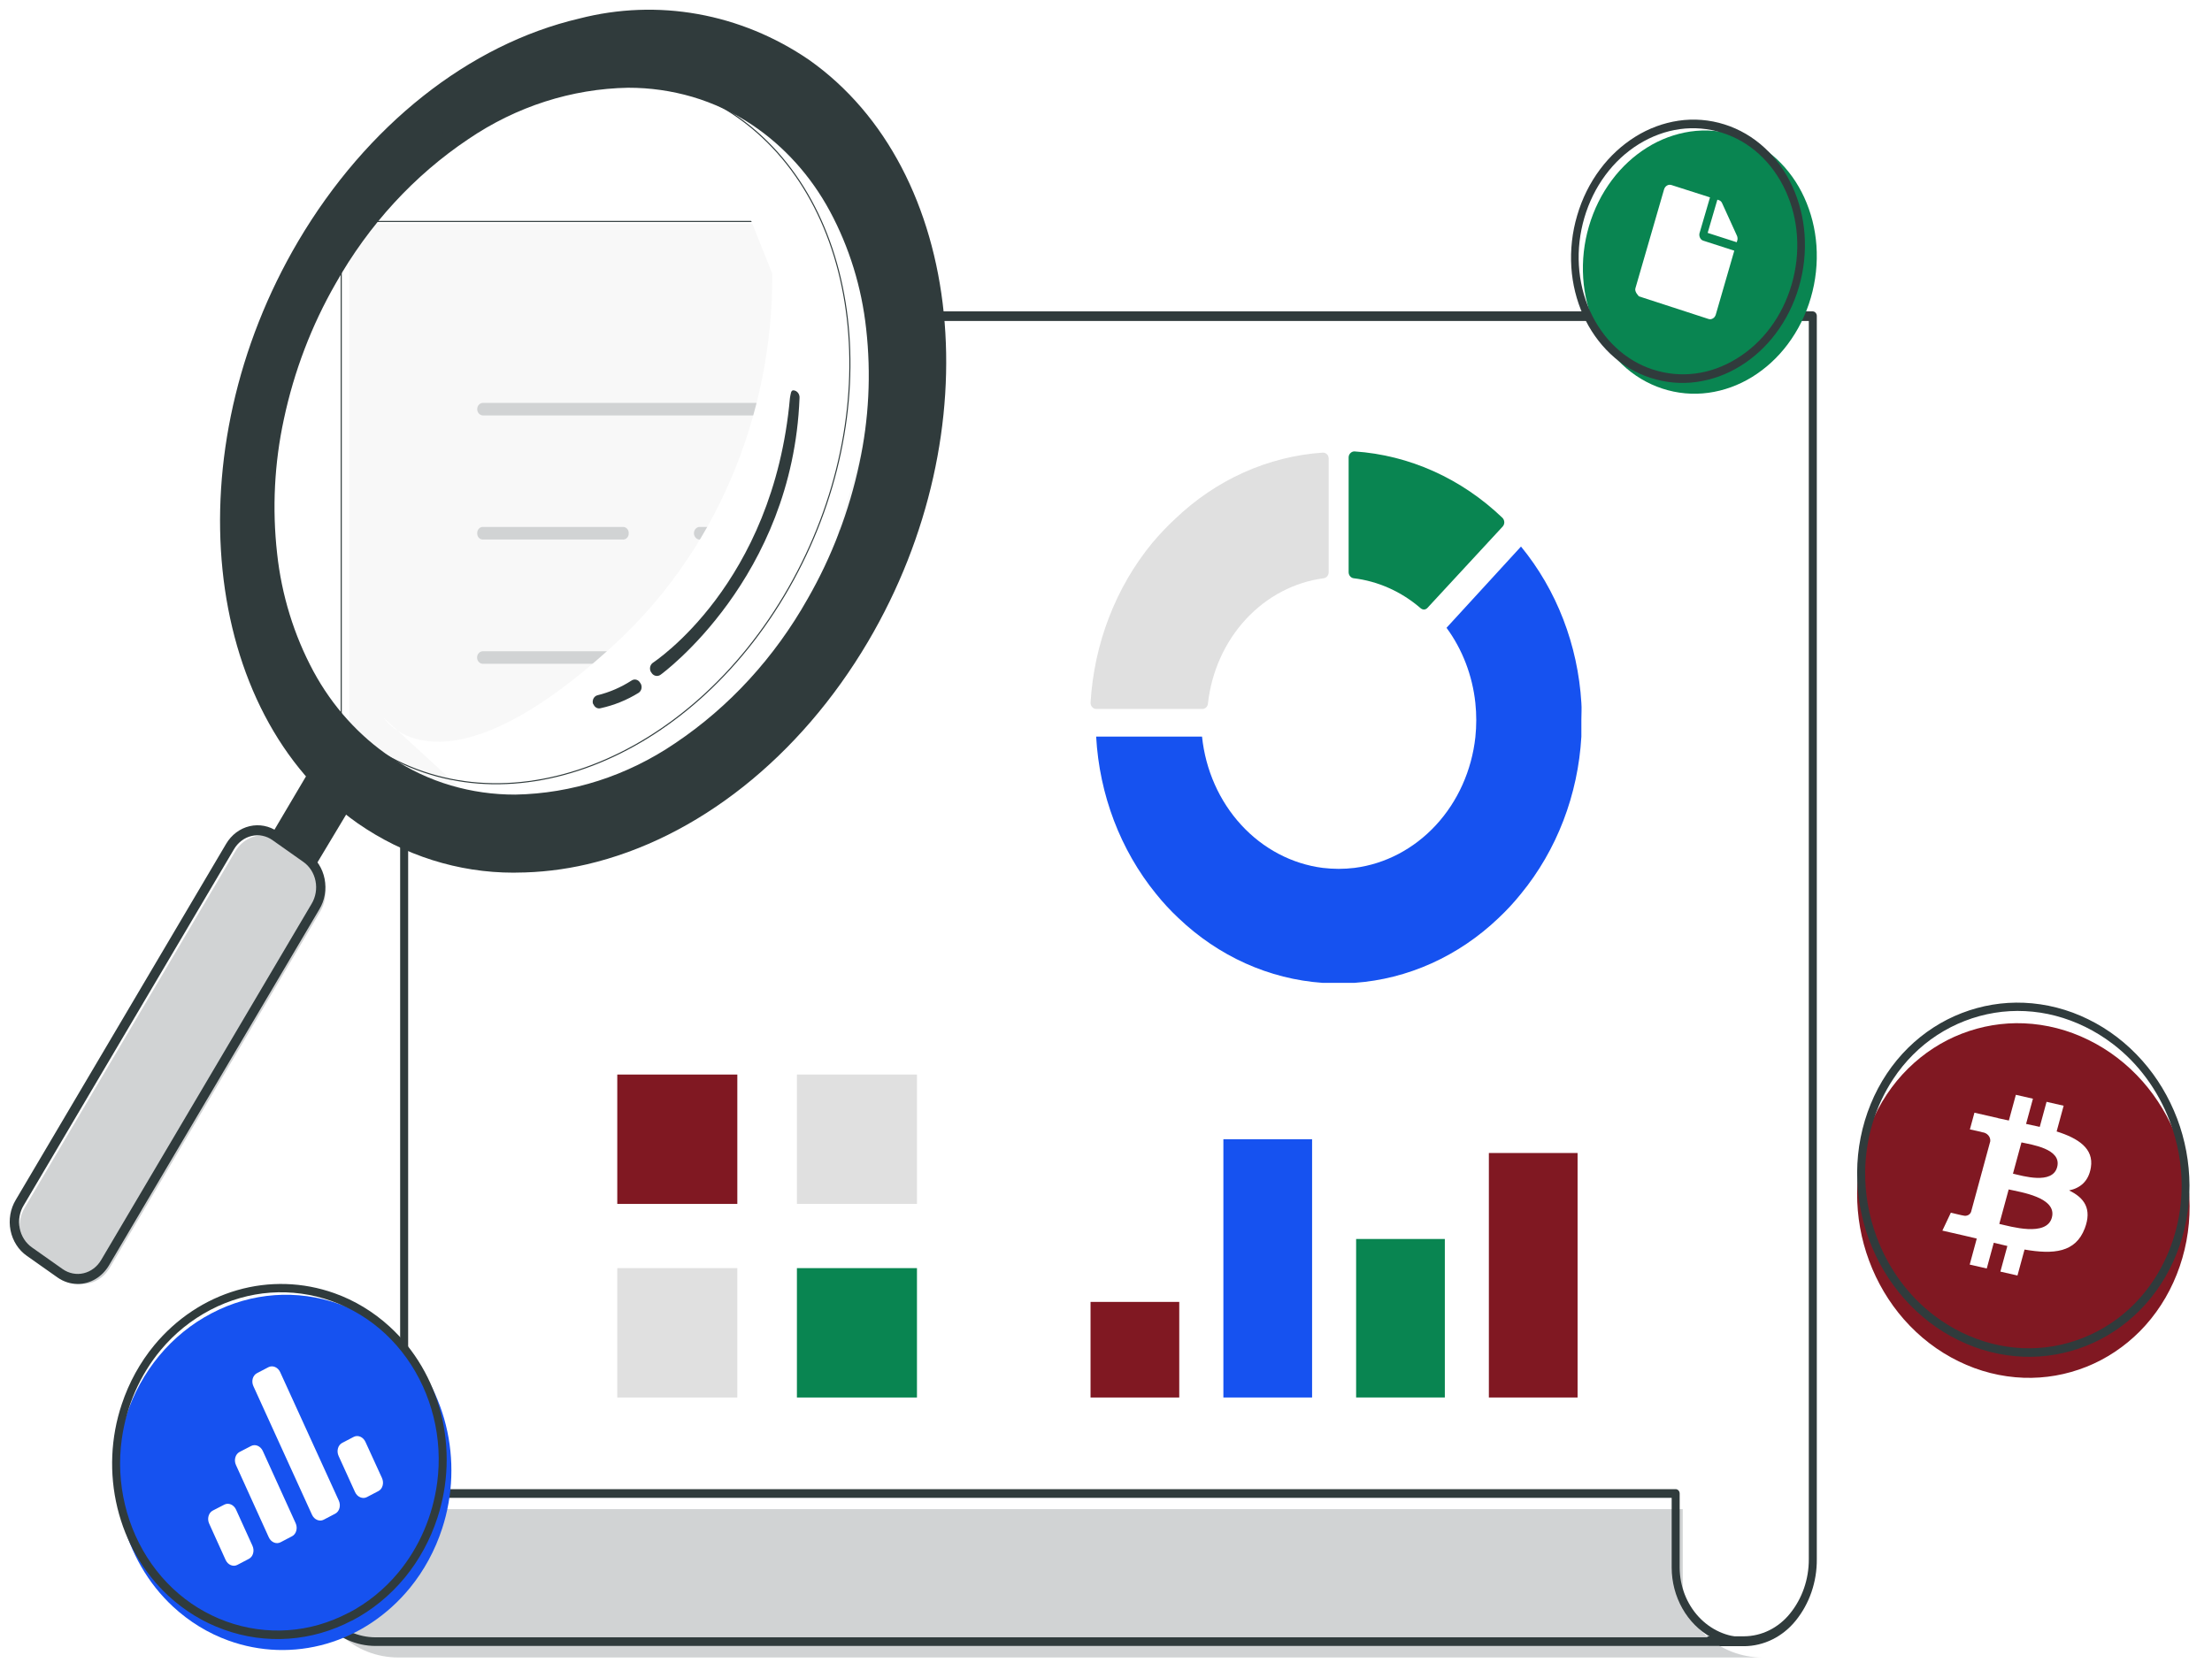 <svg width="2051" height="1556" viewBox="0 0 2051 1556" fill="none" xmlns="http://www.w3.org/2000/svg">
<g filter="url(#filter0_d)">
<path d="M407.043 1544.99V1537.28H371.092C353.479 1537.46 336.287 1531.45 322.101 1520.16C316.358 1517.36 311.007 1513.7 306.201 1509.3L304.34 1509.72L302.076 1510.21C301.322 1510.36 300.569 1510.52 299.815 1510.66C299.061 1510.79 298.308 1510.95 297.545 1511.07L295.281 1511.44C294.53 1511.56 293.774 1511.67 293.011 1511.77L290.738 1512.08C289.984 1512.18 289.222 1512.26 288.468 1512.34C287.714 1512.42 286.949 1512.5 286.195 1512.56L283.925 1512.75L281.664 1512.9C280.425 1512.96 279.186 1513.03 277.939 1513.06C276.691 1513.09 275.463 1513.12 274.216 1513.12H270.493C269.228 1513.12 268.025 1513.06 266.769 1512.99C265.512 1512.92 264.312 1512.86 263.046 1512.77C261.78 1512.68 260.587 1512.57 259.321 1512.46C258.055 1512.35 256.884 1512.2 255.674 1512.05C254.463 1511.89 253.234 1511.73 252.033 1511.54C250.832 1511.35 249.614 1511.16 248.403 1510.95C247.193 1510.74 245.991 1510.5 244.79 1510.26C243.589 1510.02 242.388 1509.75 241.197 1509.48C240.005 1509.21 238.806 1508.9 237.633 1508.59C236.46 1508.28 235.259 1507.97 234.077 1507.58C232.894 1507.2 231.722 1506.89 230.55 1506.53C229.377 1506.16 228.204 1505.77 227.05 1505.38C225.895 1504.99 224.722 1504.57 223.568 1504.15C222.414 1503.73 221.258 1503.27 220.123 1502.82C218.987 1502.37 217.833 1501.89 216.707 1501.4C215.581 1500.92 214.445 1500.4 213.318 1499.9C212.192 1499.41 211.074 1498.89 209.966 1498.31C208.858 1497.73 207.742 1497.2 206.653 1496.64C205.564 1496.08 204.456 1495.47 203.366 1494.87L200.128 1493.01C199.057 1492.38 197.996 1491.74 196.926 1491.07C195.855 1490.41 194.811 1489.75 193.778 1489.06C192.745 1488.36 191.684 1487.67 190.66 1486.95C189.636 1486.24 188.604 1485.51 187.59 1484.77C186.575 1484.02 185.559 1483.28 184.563 1482.5C183.567 1481.73 182.572 1480.95 181.585 1480.16C180.599 1479.36 179.629 1478.56 178.651 1477.73C177.674 1476.9 176.726 1476.07 175.767 1475.22C174.809 1474.38 173.905 1473.51 172.974 1472.64C172.044 1471.76 171.112 1470.87 170.181 1469.97C169.25 1469.06 168.32 1468.15 167.463 1467.22C166.607 1466.28 165.677 1465.36 164.811 1464.4C163.945 1463.44 163.07 1462.48 162.213 1461.5C161.357 1460.52 160.51 1459.48 159.673 1458.48C158.835 1457.47 158.024 1456.46 157.205 1455.46C156.385 1454.45 155.584 1453.44 154.793 1452.34C154.002 1451.23 153.23 1450.21 152.448 1449.13C151.666 1448.06 150.922 1446.97 150.168 1445.86C149.414 1444.75 148.688 1443.65 147.962 1442.51C147.236 1441.37 146.519 1440.24 145.83 1439.1C145.141 1437.95 144.434 1436.78 143.764 1435.6C143.094 1434.42 142.413 1433.23 141.771 1432.04C141.129 1430.84 140.467 1429.63 139.844 1428.4C139.22 1427.17 138.606 1425.94 137.983 1424.7C137.359 1423.45 136.792 1422.19 136.214 1420.92C135.637 1419.65 135.068 1418.38 134.537 1417.1C134.007 1415.83 133.476 1414.55 132.965 1413.26C132.453 1411.97 131.96 1410.68 131.485 1409.4C131.01 1408.12 130.555 1406.81 130.108 1405.51C129.661 1404.22 129.233 1402.93 128.824 1401.62C128.414 1400.31 128.022 1399.02 127.631 1397.71C127.24 1396.4 126.896 1395.09 126.551 1393.77C126.207 1392.46 125.872 1391.15 125.556 1389.83C125.239 1388.51 124.95 1387.2 124.624 1385.89C124.298 1384.58 124.084 1383.25 123.833 1381.93C123.582 1380.61 123.35 1379.3 123.126 1377.98C122.903 1376.66 122.697 1375.33 122.51 1373.95C122.324 1372.57 122.157 1371.3 121.999 1369.98C121.841 1368.66 121.702 1367.33 121.572 1365.95C121.441 1364.57 121.338 1363.31 121.235 1361.99C121.133 1360.67 121.06 1359.33 120.994 1357.96C120.929 1356.59 120.882 1355.32 120.844 1354C120.807 1352.68 120.79 1351.36 120.781 1350.04C120.772 1348.73 120.781 1347.41 120.781 1346.1C120.781 1344.79 120.836 1343.46 120.892 1342.15C120.948 1340.84 121.013 1339.53 121.097 1338.21C121.181 1336.89 121.274 1335.6 121.385 1334.29C121.497 1332.98 121.618 1331.68 121.767 1330.38C121.916 1329.08 122.065 1327.78 122.242 1326.48C122.419 1325.18 122.594 1323.9 122.79 1322.61C122.985 1321.32 123.201 1320.03 123.424 1318.75C123.647 1317.47 123.898 1316.19 124.149 1314.91C124.4 1313.63 124.672 1312.37 124.951 1311.1C125.23 1309.83 125.527 1308.57 125.881 1307.31C126.234 1306.05 126.515 1304.79 126.812 1303.55C127.11 1302.3 127.511 1301.05 127.865 1299.8C128.218 1298.55 128.608 1297.32 129.008 1296.09C129.408 1294.87 129.809 1293.64 130.228 1292.42C130.647 1291.2 131.084 1289.98 131.53 1288.76C131.977 1287.55 132.463 1286.36 132.91 1285.16C133.357 1283.96 133.841 1282.76 134.371 1281.59C134.902 1280.41 135.386 1279.22 135.917 1278.04C136.447 1276.86 136.985 1275.7 137.544 1274.55C138.102 1273.39 138.671 1272.23 139.248 1271.08C139.826 1269.94 140.421 1268.8 141.026 1267.68C141.631 1266.56 142.247 1265.42 142.889 1264.31C143.531 1263.19 144.174 1262.08 144.825 1260.98C145.477 1259.89 146.155 1258.79 146.834 1257.7C147.514 1256.61 148.204 1255.55 148.921 1254.48C149.638 1253.41 150.344 1252.34 151.08 1251.3C151.815 1250.25 152.551 1249.2 153.305 1248.18C154.059 1247.15 154.841 1246.16 155.623 1245.16C156.405 1244.15 157.195 1243.14 158.004 1242.13C158.814 1241.13 159.635 1240.12 160.463 1239.18C161.292 1238.25 162.139 1237.24 162.995 1236.28C163.852 1235.33 164.718 1234.38 165.593 1233.45C166.468 1232.51 167.36 1231.59 168.263 1230.68C169.166 1229.76 170.069 1228.85 170.999 1227.97L173.793 1225.32C174.723 1224.44 175.701 1223.59 176.679 1222.74C177.656 1221.9 178.633 1221.06 179.629 1220.23C180.625 1219.41 181.623 1218.59 182.647 1217.8C183.671 1217 184.684 1216.21 185.726 1215.43C186.769 1214.66 187.822 1213.89 188.874 1213.15C189.926 1212.4 191.005 1211.66 192.094 1210.93C193.183 1210.21 194.273 1209.5 195.38 1208.8C196.488 1208.09 197.613 1207.41 198.73 1206.78C199.847 1206.16 201.003 1205.46 202.157 1204.77C203.312 1204.07 204.475 1203.5 205.648 1202.89C206.821 1202.27 207.993 1201.67 209.175 1201.08C210.358 1200.5 211.541 1199.95 212.723 1199.4C213.905 1198.86 215.097 1198.32 216.298 1197.81C217.499 1197.3 218.672 1196.8 219.882 1196.32C221.092 1195.84 222.283 1195.38 223.484 1194.94C224.685 1194.5 225.885 1194.09 227.095 1193.67C228.305 1193.26 229.514 1192.88 230.725 1192.5C231.935 1192.13 233.155 1191.77 234.365 1191.44L238.015 1190.43C239.235 1190.09 240.452 1189.84 241.672 1189.56C242.891 1189.29 244.12 1189.04 245.34 1188.79C246.559 1188.54 247.789 1188.34 249.065 1188.12C250.34 1187.91 251.512 1187.73 252.787 1187.56L256.455 1187.09C257.675 1186.94 258.912 1186.83 260.178 1186.72C261.444 1186.62 262.637 1186.52 263.903 1186.44C265.169 1186.36 266.359 1186.31 267.625 1186.28C268.891 1186.25 270.082 1186.21 271.348 1186.2C272.614 1186.19 273.797 1186.2 275.016 1186.2C276.236 1186.2 277.456 1186.25 278.675 1186.31C279.894 1186.37 281.115 1186.44 282.325 1186.52C283.535 1186.6 284.753 1186.71 285.972 1186.83C287.192 1186.94 288.394 1187.08 289.604 1187.23L293.224 1187.72C294.435 1187.9 295.626 1188.1 296.836 1188.32C298.046 1188.53 299.228 1188.75 300.42 1188.99C301.611 1189.23 302.803 1189.48 303.995 1189.76C305.186 1190.03 306.369 1190.31 307.542 1190.61C308.715 1190.91 309.896 1191.24 311.069 1191.56C312.242 1191.88 313.415 1192.23 314.578 1192.56C315.742 1192.9 316.906 1193.3 318.06 1193.69C319.214 1194.09 320.378 1194.49 321.523 1194.91C322.668 1195.33 323.813 1195.77 324.948 1196.22C326.084 1196.67 327.22 1197.14 328.346 1197.61C329.472 1198.08 330.599 1198.62 331.716 1199.09C332.833 1199.56 333.949 1200.1 335.057 1200.65C336.165 1201.2 337.263 1201.74 338.352 1202.3C339.441 1202.87 340.541 1203.44 341.62 1204.03C342.7 1204.63 343.779 1205.23 344.85 1205.86C345.92 1206.48 346.982 1207.1 348.043 1207.76C349.104 1208.41 350.157 1209.07 351.2 1209.77C352.242 1210.48 353.275 1211.13 354.309 1211.79C355.342 1212.44 356.357 1213.2 357.372 1213.93C358.387 1214.67 359.392 1215.4 360.388 1216.16C361.384 1216.91 362.387 1217.69 363.374 1218.47C364.361 1219.26 365.331 1220.05 366.308 1220.87C367.286 1221.68 368.233 1222.5 369.192 1223.35C370.151 1224.19 371.054 1225.03 371.985 1225.89L372.526 1226.4V786.128C358.829 779.787 345.642 772.226 333.103 763.523C329.463 760.966 325.88 758.307 322.398 755.569L295.868 799.812C299.124 804.294 301.393 809.522 302.497 815.097C303.455 819.931 303.515 824.923 302.676 829.784C301.837 834.644 300.115 839.276 297.608 843.411L102.591 1173.58C98.146 1181.14 91.34 1186.71 83.414 1189.29C82.538 1189.62 81.647 1189.9 80.744 1190.13C78.569 1190.68 76.338 1190.93 74.105 1190.88H73.546C66.94 1190.85 60.479 1188.78 54.929 1184.9L26.398 1164.76C22.549 1162.1 19.225 1158.63 16.621 1154.57C14.017 1150.51 12.184 1145.93 11.226 1141.09C10.273 1136.26 10.214 1131.27 11.053 1126.41C11.892 1121.55 13.61 1116.91 16.112 1112.78L211.13 782.614C215.768 774.809 222.923 769.147 231.204 766.728C239.485 764.309 248.302 765.306 255.942 769.524L285.163 720.085C183.586 602.66 176.902 395.067 278.032 223.611C341.415 116.386 436.394 41.15 538.613 17.196C559.732 11.755 581.365 9.005 603.074 9C655.544 8.985 706.944 25.044 751.326 55.318C823.664 106.206 866.141 191.693 876.371 288.818H1682.32C1683.36 288.873 1684.34 289.372 1685.03 290.205C1685.73 291.037 1686.1 292.136 1686.05 293.259V315.018H1708.39V1468.63C1707.95 1489.34 1699.92 1509.02 1686.08 1523.33C1672.23 1537.65 1653.7 1545.44 1634.55 1544.98L407.043 1544.99ZM380.233 1234.17C381.108 1235.12 381.974 1236.07 382.839 1237.03C383.705 1237.99 384.551 1238.98 385.389 1239.98C386.227 1240.98 387.056 1241.99 387.876 1243C388.695 1244.01 389.504 1245.01 390.305 1246.1C391.106 1247.19 391.887 1248.2 392.659 1249.26C393.432 1250.33 394.205 1251.42 394.959 1252.52C395.713 1253.61 396.458 1254.72 397.184 1255.83C397.91 1256.94 398.636 1258.08 399.343 1259.22C400.051 1260.36 400.75 1261.52 401.43 1262.69C402.109 1263.85 402.789 1265.03 403.45 1266.23C404.111 1267.43 404.753 1268.63 405.395 1269.83C406.038 1271.04 406.503 1271.98 407.043 1273.08V799.127C397.893 796.408 388.88 793.168 380.046 789.421V1233.94L380.233 1234.17ZM23.559 1117.85C19.949 1123.75 18.529 1130.9 19.585 1137.88C19.592 1131.58 21.202 1125.4 24.239 1120.03L57.751 1059.83L23.559 1117.85ZM285.804 816.708C287.255 821.474 287.734 826.524 287.207 831.509C286.679 836.494 285.16 841.297 282.752 845.586L225.411 948.421L290.422 838.366C292.316 835.264 293.619 831.785 294.259 828.133C294.898 824.48 294.859 820.727 294.145 817.09C293.525 813.968 292.422 810.982 290.879 808.26L285.804 816.708ZM236.274 775.052C240.39 775.731 244.31 777.407 247.742 779.956L249.222 781.073L251.353 777.459C247.9 775.649 244.114 774.709 240.276 774.71C238.939 774.709 237.605 774.82 236.283 775.042L236.274 775.052ZM878.437 315.018H1678.72V297.689H877.321C877.805 303.415 878.179 309.192 878.446 315.018H878.437ZM764.228 207.692H777.168L776.041 205.386C774.433 202.144 772.766 198.939 771.034 195.771C753.407 163.165 728.665 135.723 698.973 115.842C692.264 111.363 685.328 107.296 678.197 103.659C679.276 104.344 680.346 105.059 681.426 105.773C716.995 129.757 745.398 164.35 763.214 205.386L764.228 207.692ZM1887.31 1268.56C1882.28 1268.38 1877.23 1267.94 1872.18 1267.24C1867.14 1266.53 1862.07 1265.55 1857.03 1264.29C1851.98 1263.03 1846.95 1261.49 1841.95 1259.66C1836.95 1257.84 1831.97 1255.72 1827.05 1253.32C1825.14 1252.38 1823.26 1251.42 1821.39 1250.41C1819.52 1249.4 1817.66 1248.4 1815.88 1247.3C1814.09 1246.2 1812.27 1245.13 1810.51 1243.99C1808.75 1242.85 1807.02 1241.68 1805.31 1240.48C1802.62 1238.6 1800 1236.63 1797.44 1234.59C1794.89 1232.55 1792.4 1230.44 1790 1228.26C1787.58 1226.08 1785.22 1223.84 1782.94 1221.51C1780.65 1219.2 1778.45 1216.82 1776.31 1214.38C1773.59 1211.28 1770.98 1208.08 1768.48 1204.78C1765.99 1201.48 1763.62 1198.1 1761.38 1194.65C1759.15 1191.19 1757.03 1187.64 1755.03 1184.03C1753.03 1180.41 1751.17 1176.72 1749.45 1172.95C1748.35 1171 1747.3 1169 1746.27 1167.01C1745.25 1165.02 1744.27 1162.98 1743.32 1160.97C1742.37 1158.95 1741.46 1156.87 1740.61 1154.8C1739.77 1152.72 1738.93 1150.64 1738.15 1148.52C1736.35 1143.68 1734.77 1138.75 1733.41 1133.75C1732.04 1128.75 1730.91 1123.72 1730 1118.65C1729.08 1113.54 1728.39 1108.39 1727.95 1103.21C1727.51 1098.04 1727.3 1092.83 1727.32 1087.6C1727.34 1082.37 1727.61 1077.15 1728.13 1071.95C1728.64 1066.7 1729.41 1061.49 1730.42 1056.33C1731.44 1051.11 1732.71 1045.95 1734.23 1040.87C1735.78 1035.72 1737.57 1030.65 1739.6 1025.69C1741.63 1020.74 1743.89 1015.91 1746.38 1011.22C1748.84 1006.62 1751.51 1002.17 1754.39 997.87C1757.22 993.638 1760.25 989.568 1763.47 985.676C1766.66 981.825 1770.03 978.151 1773.57 974.671C1777.08 971.215 1780.74 967.955 1784.56 964.904C1788.37 961.856 1792.3 959.023 1796.34 956.406C1800.39 953.788 1804.56 951.371 1808.83 949.196C1813.09 947.021 1817.47 945.068 1821.92 943.336C1826.37 941.604 1830.91 940.114 1835.51 938.845C1840.1 937.577 1844.81 936.549 1849.47 935.764C1854.12 934.979 1858.97 934.435 1863.77 934.133C1868.57 933.831 1873.41 933.78 1878.27 933.982C1883.13 934.183 1888.01 934.646 1892.89 935.351C1897.81 936.062 1902.69 937.04 1907.52 938.281C1912.38 939.53 1917.23 941.037 1922.07 942.802C1926.91 944.568 1931.7 946.618 1936.43 948.955C1937.97 949.706 1939.49 950.482 1940.99 951.28C1942.5 952.086 1943.99 952.901 1945.45 953.747C1946.91 954.593 1948.38 955.459 1949.81 956.345C1951.24 957.231 1952.67 958.148 1954.07 959.084C1958.21 961.366 1962.22 963.82 1966.1 966.444C1969.98 969.069 1973.73 971.838 1977.34 974.752C1980.96 977.678 1984.43 980.742 1987.76 983.944C1991.09 987.146 1994.29 990.479 1997.35 993.943C2000.82 997.876 2004.1 1001.96 2007.18 1006.19C2010.26 1010.42 2013.15 1014.78 2015.84 1019.28C2018.54 1023.76 2021.02 1028.37 2023.29 1033.09C2025.56 1037.82 2027.63 1042.63 2029.5 1047.54C2031.36 1052.45 2033 1057.44 2034.42 1062.51C2035.83 1067.58 2037.02 1072.71 2037.99 1077.89C2038.96 1083.07 2039.7 1088.3 2040.21 1093.58C2040.71 1098.85 2040.98 1104.16 2041 1109.47C2041.02 1114.8 2040.79 1120.14 2040.32 1125.45C2039.85 1130.81 2039.12 1136.14 2038.15 1141.41C2037.16 1146.76 2035.92 1152.05 2034.43 1157.25C2032.91 1162.55 2031.14 1167.76 2029.11 1172.85C2027.09 1177.94 2024.82 1182.92 2022.32 1187.76C2019.87 1192.51 2017.19 1197.11 2014.29 1201.56C2011.43 1205.93 2008.37 1210.15 2005.11 1214.18C2001.88 1218.18 1998.46 1221.99 1994.87 1225.61C1991.3 1229.21 1987.58 1232.61 1983.7 1235.8C1979.84 1238.99 1975.82 1241.96 1971.68 1244.7C1967.53 1247.45 1963.27 1249.97 1958.89 1252.26C1954.52 1254.56 1950.04 1256.62 1945.45 1258.46C1940.87 1260.29 1936.22 1261.88 1931.49 1263.23C1926.76 1264.58 1921.95 1265.68 1917.07 1266.53C1912.19 1267.39 1907.27 1268 1902.32 1268.34C1898.99 1268.57 1895.64 1268.69 1892.28 1268.7C1890.63 1268.64 1888.98 1268.59 1887.33 1268.55L1887.31 1268.56Z" fill="white"/>
</g>
<path d="M1680.86 288.789H374.741C373.711 288.867 372.748 289.372 372.054 290.2C371.36 291.027 370.989 292.113 371.018 293.23V1522.35C370.967 1523.47 371.331 1524.57 372.03 1525.4C372.728 1526.23 373.703 1526.73 374.741 1526.79H1617.21C1626.25 1526.73 1635.17 1524.59 1643.39 1520.53C1651.61 1516.47 1658.95 1510.57 1664.91 1503.22C1677.76 1487.44 1684.77 1467.07 1684.57 1446.03V293.23C1684.62 292.107 1684.25 291.008 1683.55 290.175C1682.86 289.343 1681.88 288.844 1680.84 288.789H1680.86ZM378.446 297.67H1677.16V1446.02C1677.26 1464.69 1671 1482.74 1659.56 1496.72C1654.26 1503.23 1647.75 1508.46 1640.45 1512.07C1633.15 1515.67 1625.23 1517.56 1617.21 1517.62H378.446V297.67Z" fill="#303B3C"/>
<path d="M1634.48 1537.28C1593.52 1537.28 1560.26 1506.46 1560.26 1468.43V1399.66H295.31V1468.43C295.31 1506.46 328.533 1537.28 369.529 1537.28H1634.48Z" fill="#D1D3D4"/>
<path d="M1553.56 1381.15H284.484C283.501 1381.17 282.562 1381.59 281.867 1382.35C281.172 1383.1 280.775 1384.11 280.76 1385.18V1453.95C280.839 1473.22 287.968 1491.68 300.59 1505.29C313.211 1518.9 330.299 1526.55 348.119 1526.57H1617.21C1618.2 1526.57 1619.14 1526.14 1619.84 1525.39C1620.54 1524.63 1620.93 1523.61 1620.93 1522.54C1620.93 1521.47 1620.54 1520.45 1619.84 1519.69C1619.14 1518.94 1618.2 1518.51 1617.21 1518.51C1601.38 1518.45 1586.21 1511.62 1575.01 1499.52C1563.81 1487.42 1557.49 1471.03 1557.41 1453.91V1385.18C1557.41 1384.64 1557.31 1384.1 1557.11 1383.6C1556.92 1383.1 1556.63 1382.65 1556.27 1382.28C1555.91 1381.9 1555.49 1381.61 1555.02 1381.41C1554.55 1381.22 1554.05 1381.13 1553.55 1381.15H1553.56ZM288.198 1389.2H1550V1453.97C1550.05 1467.32 1553.48 1480.4 1559.92 1491.79C1566.36 1503.18 1575.57 1512.45 1586.54 1518.57H348.137C332.244 1518.55 317.007 1511.71 305.769 1499.56C294.531 1487.4 288.208 1470.92 288.189 1453.73L288.198 1389.2Z" fill="#303B3C"/>
<path d="M1011.17 1207.48H1093.42V1296.15H1011.17V1207.48Z" fill="#801822"/>
<path d="M1134.34 1056.6H1216.59V1296.14H1134.34V1056.6Z" fill="#1652F0"/>
<path d="M572.347 1176.15H683.661V1296.15H572.347V1176.15Z" fill="#E0E0E0"/>
<path d="M572.347 996.611H683.661V1116.6H572.347V996.611Z" fill="#801822"/>
<path d="M1257.42 1149.12H1339.67V1296.12H1257.42V1149.12Z" fill="#098551"/>
<path d="M738.909 1176.15H850.223V1296.15H738.909V1176.15Z" fill="#098551"/>
<path d="M1380.5 1069.38H1462.75V1296.14H1380.5V1069.38Z" fill="#801822"/>
<path d="M738.909 996.611H850.223V1116.6H738.909V996.611Z" fill="#E0E0E0"/>
<path d="M218.708 830.04L257.228 861.748L352.978 702.063L313.825 669.107L218.708 830.04Z" fill="#303B3C"/>
<path d="M31.612 1165.56L60.134 1185.7C63.464 1188.03 67.189 1189.63 71.094 1190.39C74.998 1191.16 79.004 1191.08 82.879 1190.15C86.755 1189.23 90.423 1187.49 93.671 1185.02C96.918 1182.56 99.681 1179.42 101.8 1175.79L296.818 845.627C301.198 838.331 302.746 829.463 301.128 820.942C299.509 812.421 294.854 804.932 288.17 800.095L259.732 779.957C256.395 777.622 252.663 776.026 248.753 775.261C244.842 774.495 240.83 774.576 236.948 775.497C233.066 776.418 229.391 778.162 226.136 780.628C222.881 783.094 220.11 786.233 217.982 789.864L22.964 1120.03C18.584 1127.32 17.036 1136.19 18.655 1144.71C20.273 1153.23 24.928 1160.72 31.612 1165.56Z" fill="#D1D3D4"/>
<path d="M72.049 1190.88C65.442 1190.85 58.981 1188.77 53.431 1184.89L24.9 1164.76C21.055 1162.09 17.737 1158.62 15.138 1154.55C12.54 1150.49 10.711 1145.91 9.759 1141.07C8.807 1136.24 8.75 1131.25 9.591 1126.39C10.432 1121.53 12.155 1116.9 14.661 1112.77L209.679 782.606C214.626 774.27 222.428 768.397 231.374 766.275C240.319 764.153 249.677 765.956 257.395 771.288L285.834 791.427C289.679 794.096 292.997 797.564 295.595 801.629C298.194 805.694 300.022 810.276 300.975 815.11C301.927 819.944 301.984 824.934 301.143 829.792C300.301 834.65 298.578 839.279 296.073 843.413L101.055 1173.58C97.944 1178.85 93.659 1183.2 88.591 1186.23C83.524 1189.25 77.836 1190.85 72.049 1190.88ZM29.601 1156.93L58.123 1177.07C60.978 1179.07 64.171 1180.43 67.516 1181.08C70.862 1181.74 74.294 1181.67 77.614 1180.87C80.934 1180.08 84.076 1178.59 86.858 1176.47C89.64 1174.36 92.007 1171.67 93.822 1168.56L288.84 838.398C290.733 835.294 292.037 831.814 292.675 828.16C293.313 824.506 293.273 820.751 292.558 817.114C291.842 813.477 290.466 810.03 288.507 806.973C286.549 803.917 284.049 801.312 281.151 799.311L252.62 779.173C249.791 777.172 246.621 775.803 243.296 775.144C239.972 774.485 236.559 774.551 233.258 775.336C229.917 776.127 226.753 777.625 223.949 779.743C221.146 781.862 218.757 784.56 216.921 787.681L22.005 1117.84C20.108 1120.94 18.8 1124.42 18.155 1128.07C17.511 1131.72 17.543 1135.47 18.251 1139.11C18.958 1142.75 20.327 1146.19 22.277 1149.25C24.227 1152.31 26.72 1154.92 29.61 1156.93H29.601Z" fill="#303B3C"/>
<path d="M1114.51 657.517H1016.37C1015.66 657.52 1014.97 657.361 1014.33 657.052C1013.68 656.743 1013.11 656.291 1012.64 655.725C1012.13 655.168 1011.74 654.5 1011.49 653.765C1011.24 653.03 1011.14 652.246 1011.19 651.465C1014.5 596.755 1034.56 544.796 1068.21 503.793C1074.86 495.854 1081.96 488.366 1089.46 481.369C1127.51 444.896 1175.75 423.224 1226.49 419.797C1227.95 419.736 1229.36 420.301 1230.43 421.368C1230.93 421.885 1231.33 422.51 1231.6 423.204C1231.87 423.897 1232 424.644 1231.98 425.395V530.697C1231.97 532.068 1231.5 533.389 1230.67 534.418C1229.83 535.448 1228.68 536.118 1227.42 536.306C1200.09 539.88 1174.65 553.268 1155.18 574.329C1135.71 595.389 1123.33 622.904 1120.03 652.472C1119.97 653.193 1119.79 653.896 1119.48 654.539C1119.18 655.183 1118.76 655.755 1118.25 656.223C1117.74 656.69 1117.15 657.044 1116.51 657.265C1115.87 657.485 1115.2 657.567 1114.54 657.507L1114.51 657.517ZM1109.66 646.25C1113.17 621.635 1122.57 598.441 1136.92 578.968L1109.66 646.25Z" fill="#E0E0E0"/>
<path d="M1466.27 651.898C1463.04 598.177 1443.34 547.155 1410.29 506.904L1341.24 582.26C1356 602.354 1365.26 626.515 1367.98 652.008C1369.09 662.55 1369.09 673.194 1367.98 683.736C1364.58 714.608 1351.68 743.345 1331.36 765.329C1311.03 787.313 1284.47 801.267 1255.93 804.947C1251.04 805.531 1246.13 805.83 1241.21 805.843C1236.29 805.827 1231.38 805.528 1226.49 804.947C1197.87 801.275 1171.24 787.248 1150.91 765.143C1130.59 743.037 1117.77 714.151 1114.54 683.172H1016.37C1019.35 737.082 1038.86 788.377 1071.83 828.942C1078.24 836.936 1085.17 844.429 1092.56 851.365C1129.76 886.939 1176.84 908.121 1226.39 911.578H1255.83C1305.35 908.097 1352.39 886.916 1389.56 851.365C1396.95 844.429 1403.88 836.936 1410.29 828.942C1443.49 788.485 1463.2 737.163 1466.27 683.172V667.213C1466.27 661.876 1466.68 657.053 1466.27 651.898Z" fill="#1652F0"/>
<path d="M1320.45 565.334C1319.28 565.319 1318.15 564.887 1317.23 564.106C1299.35 548.663 1277.78 539.02 1255.03 536.295C1253.78 536.107 1252.63 535.437 1251.79 534.408C1250.95 533.378 1250.48 532.058 1250.47 530.687V424.277C1250.47 423.517 1250.62 422.766 1250.9 422.072C1251.19 421.377 1251.61 420.757 1252.13 420.25C1253.17 419.2 1254.54 418.635 1255.96 418.679C1306.73 422.087 1354.98 443.753 1393.05 480.231C1394.1 481.276 1394.73 482.72 1394.81 484.258C1394.82 485.028 1394.69 485.791 1394.43 486.504C1394.16 487.217 1393.76 487.864 1393.26 488.407L1323.7 563.643C1322.86 564.638 1321.69 565.243 1320.45 565.334Z" fill="#098551"/>
<path d="M333.01 207.682H849.05C851.413 207.598 853.711 208.531 855.439 210.277C857.166 212.023 858.183 214.439 858.266 216.996V263.575C858.266 525.974 647.888 738.682 388.304 738.682H333.01C330.647 738.767 328.349 737.833 326.622 736.087C324.894 734.341 323.877 731.925 323.795 729.369V216.996C323.877 214.439 324.894 212.023 326.622 210.277C328.349 208.531 330.647 207.598 333.01 207.682Z" fill="#F8F8F8"/>
<path d="M796.939 384.305H447.74C446.594 384.25 445.511 383.718 444.72 382.818C443.928 381.919 443.49 380.723 443.496 379.482C443.468 378.234 443.9 377.025 444.696 376.121C445.491 375.216 446.586 374.691 447.74 374.659H796.939C798.122 374.659 799.256 375.167 800.092 376.072C800.929 376.976 801.398 378.203 801.398 379.482C801.398 380.761 800.929 381.988 800.092 382.892C799.256 383.797 798.122 384.305 796.939 384.305Z" fill="#D1D3D4" stroke="#D1D3D4" stroke-width="2"/>
<path d="M774.794 499.374H648.195C647.143 499.178 646.189 498.587 645.501 497.705C644.814 496.822 644.436 495.705 644.436 494.551C644.436 493.396 644.814 492.279 645.501 491.396C646.189 490.514 647.143 489.923 648.195 489.728H774.636C775.683 489.915 776.635 490.494 777.328 491.363C778.021 492.232 778.411 493.336 778.428 494.484C778.446 495.631 778.091 496.749 777.425 497.642C776.76 498.536 775.825 499.149 774.785 499.374H774.794Z" fill="#D1D3D4" stroke="#D1D3D4" stroke-width="2"/>
<path d="M578.165 499.374H447.275C446.186 499.269 445.178 498.704 444.471 497.801C443.763 496.898 443.413 495.731 443.496 494.551C443.435 493.376 443.793 492.221 444.496 491.323C445.199 490.426 446.194 489.855 447.275 489.728H578.165C579.247 489.855 580.242 490.426 580.945 491.323C581.648 492.221 582.006 493.376 581.945 494.551C582.028 495.731 581.677 496.898 580.97 497.801C580.263 498.704 579.255 499.269 578.165 499.374Z" fill="#D1D3D4" stroke="#D1D3D4" stroke-width="2"/>
<path d="M757.545 614.654H447.806C446.623 614.654 445.489 614.146 444.653 613.241C443.817 612.337 443.347 611.11 443.347 609.831C443.347 608.552 443.817 607.325 444.653 606.42C445.489 605.516 446.623 605.008 447.806 605.008H757.536C758.718 605.008 759.853 605.516 760.689 606.42C761.525 607.325 761.995 608.552 761.995 609.831C761.995 611.11 761.525 612.337 760.689 613.241C759.853 614.146 758.718 614.654 757.536 614.654H757.545Z" fill="#D1D3D4" stroke="#D1D3D4" stroke-width="2"/>
<path d="M823.088 205.378H312.578" stroke="#303B3C"/>
<path d="M316.404 727.639V198.562V727.639Z" fill="#303B3C"/>
<path d="M316.404 727.639V198.562" stroke="#303B3C"/>
<path d="M716.112 253.9C716.377 319.767 703.213 384.887 677.558 444.624C651.903 504.36 614.388 557.244 567.684 599.51C407.285 746.336 356.012 666.026 356.012 666.026L477.705 777.792L641.363 757.503L727.506 672.853L857.977 206.878L641.363 66.858" fill="white"/>
<path d="M476.16 809.368C424.894 809.406 374.699 793.488 331.568 763.514C186.063 661.132 161.376 418.931 276.581 223.602C339.945 116.377 434.895 41.141 537.161 17.187C573.177 7.913 610.542 6.509 647.067 13.057C683.592 19.605 718.541 33.972 749.865 55.318C895.287 157.579 919.973 399.679 804.899 595.018C741.599 702.334 646.65 777.63 544.449 801.575C522.789 806.626 500.701 809.221 478.543 809.318L476.16 809.368ZM582.494 81.377C529.959 82.315 478.666 98.808 434.187 129.064C384.015 162.653 341.867 208.561 311.163 263.063C288.896 301.813 272.698 344.275 263.223 388.734C254.393 429.536 252.266 471.699 256.939 513.298C261.101 551.846 272.563 589.053 290.609 622.598C308.233 655.203 332.97 682.645 362.659 702.526C379.904 714.021 398.589 722.774 418.139 728.514C437.562 734.184 457.597 737.028 477.715 736.972C530.253 736.041 581.55 719.551 626.031 689.295C676.147 655.682 718.241 609.777 748.907 555.296C771.174 516.546 787.372 474.084 796.847 429.624C805.676 388.826 807.803 346.666 803.13 305.071C798.956 266.515 787.478 229.304 769.414 195.761C751.8 163.16 727.077 135.719 697.401 115.833C680.182 104.345 661.526 95.593 642.005 89.845C622.603 84.18 602.59 81.335 582.494 81.387V81.377Z" fill="#303B3C"/>
<path d="M293.616 252.992C386.052 90.982 558.981 25.11 679.855 105.763C800.729 186.416 823.814 383.215 731.388 545.226C638.961 707.237 466.089 773.159 345.149 692.455C224.21 611.752 201.19 415.003 293.616 252.992Z" stroke="#303B3C"/>
<path d="M604.348 624.385C605.303 625.715 606.695 626.596 608.235 626.844C609.774 627.093 611.343 626.689 612.615 625.718C613.8 624.918 734.95 536.318 741.336 369.09C741.461 367.434 740.998 365.789 740.043 364.488C739.087 363.187 737.71 362.327 736.19 362.084C733.126 361.342 733.179 365.783 732.446 369.092C716.962 542.233 606.223 614.01 605.094 614.904C604.417 615.427 603.854 616.102 603.442 616.883C603.03 617.664 602.78 618.533 602.709 619.429C602.638 620.325 602.748 621.227 603.031 622.072C603.313 622.918 603.762 623.687 604.347 624.326L604.348 624.385Z" fill="#303B3C"/>
<path d="M593.569 633.304C593.174 632.576 592.646 631.942 592.017 631.442C591.388 630.942 590.672 630.586 589.911 630.396C589.151 630.205 588.363 630.184 587.595 630.334C586.827 630.484 586.095 630.802 585.444 631.268C575.669 637.547 565.043 642.127 553.954 644.839C553.214 645.033 552.516 645.385 551.903 645.873C551.289 646.361 550.772 646.977 550.38 647.683C549.989 648.39 549.731 649.174 549.622 649.99C549.513 650.805 549.556 651.636 549.746 652.433L550.733 654.141C551.369 655.269 552.328 656.14 553.465 656.622C554.602 657.103 555.853 657.169 557.028 656.808C569.37 654.124 581.233 649.312 592.163 642.554C592.871 642.087 593.477 641.459 593.939 640.714C594.401 639.969 594.709 639.125 594.84 638.239C594.972 637.354 594.925 636.447 594.703 635.583C594.48 634.719 594.087 633.917 593.55 633.233L593.569 633.304Z" fill="#303B3C"/>
<path d="M196.321 1217.96C233.146 1198.62 275.484 1195.55 314.365 1209.4C333.131 1216.07 350.533 1226.59 365.619 1240.38C388.794 1261.57 405.451 1289.89 413.37 1321.57C421.29 1353.25 420.096 1386.79 409.947 1417.72C403.341 1438.02 393.166 1456.74 379.982 1472.86C359.44 1497.92 332.54 1515.89 302.628 1524.55C272.716 1533.21 241.112 1532.16 211.745 1521.54C192.889 1514.73 175.432 1504.03 160.343 1490.04C137.329 1468.67 120.879 1440.22 113.183 1408.49C105.487 1376.75 106.909 1343.24 117.262 1312.4C123.95 1292.28 134.152 1273.74 147.31 1257.78C161.068 1241.15 177.723 1227.62 196.321 1217.96Z" fill="#1652F0"/>
<path d="M234.077 1433.64C234.588 1434.75 234.903 1435.96 235.008 1437.19C235.103 1438.36 234.996 1439.53 234.692 1440.66C234.401 1441.76 233.907 1442.79 233.24 1443.68C232.567 1444.57 231.722 1445.29 230.763 1445.79L220.068 1451.39C219.109 1451.89 218.061 1452.16 216.996 1452.19C215.941 1452.2 214.894 1451.99 213.915 1451.57C212.903 1451.14 211.975 1450.5 211.178 1449.7C210.33 1448.84 209.638 1447.81 209.139 1446.68L193.966 1413.16C193.454 1412.05 193.138 1410.84 193.035 1409.6C192.943 1408.44 193.053 1407.26 193.361 1406.14C193.652 1405.04 194.146 1404.01 194.813 1403.12C195.487 1402.23 196.332 1401.51 197.289 1401.01L207.976 1395.51C208.931 1395.01 209.976 1394.73 211.038 1394.71C212.09 1394.7 213.134 1394.9 214.11 1395.33C215.118 1395.76 216.043 1396.39 216.838 1397.19C217.68 1398.03 218.371 1399.03 218.876 1400.15L234.077 1433.64ZM274.105 1412.67C274.616 1413.79 274.932 1414.99 275.036 1416.23C275.131 1417.39 275.024 1418.57 274.719 1419.69C274.431 1420.79 273.94 1421.82 273.277 1422.71C272.604 1423.61 271.759 1424.33 270.8 1424.83L260.114 1430.42C259.155 1430.92 258.107 1431.19 257.042 1431.21C255.988 1431.23 254.941 1431.02 253.961 1430.6C252.95 1430.16 252.022 1429.53 251.224 1428.73C250.376 1427.87 249.685 1426.85 249.185 1425.71L218.802 1358.79C218.29 1357.69 217.974 1356.48 217.871 1355.25C217.776 1354.09 217.883 1352.92 218.187 1351.8C218.478 1350.69 218.972 1349.67 219.64 1348.78C220.305 1347.89 221.14 1347.17 222.088 1346.67L232.783 1341.13C233.739 1340.63 234.784 1340.36 235.846 1340.34C236.897 1340.32 237.941 1340.52 238.918 1340.94C239.925 1341.37 240.85 1342 241.645 1342.8C242.488 1343.63 243.179 1344.63 243.684 1345.75L274.105 1412.67ZM314.133 1391.73C314.644 1392.84 314.96 1394.05 315.063 1395.29C315.162 1396.45 315.058 1397.63 314.756 1398.75C314.469 1399.85 313.978 1400.88 313.313 1401.77C312.644 1402.66 311.802 1403.38 310.847 1403.88L300.169 1409.47C299.211 1409.98 298.163 1410.25 297.098 1410.27C296.043 1410.28 294.996 1410.08 294.016 1409.65C293.006 1409.22 292.078 1408.59 291.28 1407.79C290.428 1406.93 289.734 1405.91 289.232 1404.77L234.943 1285.6C234.432 1284.5 234.116 1283.3 234.012 1282.07C233.917 1280.91 234.025 1279.74 234.329 1278.63C234.628 1277.55 235.121 1276.55 235.781 1275.69C236.453 1274.8 237.295 1274.09 238.248 1273.59L248.888 1268.03C249.844 1267.53 250.889 1267.27 251.95 1267.25C253.001 1267.23 254.045 1267.43 255.022 1267.85C256.029 1268.28 256.953 1268.9 257.75 1269.69C258.591 1270.53 259.283 1271.53 259.788 1272.63L314.133 1391.73ZM354.16 1370.79C354.672 1371.9 354.988 1373.1 355.091 1374.34C355.19 1375.51 355.086 1376.68 354.784 1377.81C354.497 1378.91 354.006 1379.93 353.341 1380.83C352.67 1381.71 351.828 1382.43 350.874 1382.93L340.197 1388.52C339.239 1389.02 338.19 1389.29 337.125 1389.31C336.071 1389.33 335.024 1389.12 334.044 1388.7C333.014 1388.27 332.067 1387.64 331.251 1386.84C330.405 1385.99 329.71 1384.99 329.203 1383.87L313.965 1350.39C313.454 1349.28 313.138 1348.08 313.034 1346.84C312.936 1345.68 313.04 1344.51 313.341 1343.39C313.628 1342.29 314.119 1341.26 314.784 1340.37C315.455 1339.48 316.297 1338.76 317.251 1338.26L327.919 1332.69C328.875 1332.18 329.919 1331.91 330.981 1331.89C332.035 1331.87 333.082 1332.08 334.063 1332.49C335.073 1332.92 336 1333.55 336.799 1334.35C337.645 1335.19 338.339 1336.19 338.847 1337.31L354.16 1370.79Z" fill="white"/>
<path d="M323.125 1495.97C331.933 1491.36 340.309 1485.84 348.137 1479.49C355.828 1473.25 362.937 1466.2 369.361 1458.46C388.748 1435.07 401.288 1405.99 405.395 1374.89C408.05 1354.63 406.895 1334 401.998 1314.23C397.082 1294.31 388.532 1275.66 376.853 1259.37C365.173 1243.08 350.599 1229.48 333.988 1219.37C325.585 1214.24 316.741 1210.01 307.579 1206.73C298.393 1203.45 288.934 1201.13 279.336 1199.82C260.309 1197.21 240.996 1198.61 222.46 1203.93C203.645 1209.33 185.953 1218.56 170.331 1231.12C162.683 1237.29 155.606 1244.25 149.2 1251.9C129.82 1275.09 117.192 1303.94 112.896 1334.85C110.104 1355.05 111.105 1375.65 115.837 1395.42C120.608 1415.44 129.044 1434.22 140.646 1450.65C152.248 1467.08 166.78 1480.83 183.382 1491.07C191.807 1496.28 200.683 1500.57 209.884 1503.9C219.123 1507.24 228.641 1509.6 238.303 1510.95C257.475 1513.65 276.948 1512.28 295.636 1506.92C305.109 1504.19 314.318 1500.48 323.134 1495.85L323.125 1495.97ZM326.383 1502.99C289.273 1522.54 246.55 1525.55 207.408 1511.37C188.559 1504.6 171.102 1493.94 156.005 1479.98C132.991 1458.61 116.541 1430.16 108.845 1398.43C101.149 1366.69 102.571 1333.18 112.924 1302.34C119.612 1282.22 129.814 1263.68 142.972 1247.72C163.455 1222.98 190.164 1205.23 219.829 1196.64C249.494 1188.06 280.829 1189.01 309.999 1199.39C328.765 1206.06 346.167 1216.58 361.253 1230.38C384.428 1251.56 401.085 1279.88 409.005 1311.56C416.924 1343.24 415.73 1376.78 405.581 1407.71C398.975 1428.01 388.8 1446.73 375.617 1462.85C361.822 1479.66 345.077 1493.34 326.355 1503.1L326.383 1502.99Z" fill="#303B3C"/>
<path d="M1936.36 964.46C1955.24 973.674 1972.31 986.741 1986.63 1002.94C2000.34 1018.5 2011.23 1036.7 2018.75 1056.59C2026.22 1076.26 2030.12 1097.3 2030.24 1118.56C2030.34 1140.36 2026.28 1161.96 2018.32 1181.99C2010.42 1201.98 1998.75 1219.97 1984.05 1234.79C1969.73 1249.18 1952.91 1260.35 1934.57 1267.66C1915.96 1275.08 1896.2 1278.54 1876.38 1277.84C1855.55 1277.09 1835.06 1271.91 1816.08 1262.59C1796.98 1253.3 1779.73 1240.07 1765.31 1223.64C1751.48 1207.88 1740.53 1189.43 1733.05 1169.26C1725.64 1149.39 1721.87 1128.16 1721.95 1106.74C1722.05 1084.86 1726.35 1063.24 1734.55 1043.24C1742.67 1023.35 1754.53 1005.52 1769.39 990.881C1783.79 976.737 1800.63 965.808 1818.95 958.721C1837.46 951.545 1857.08 948.281 1876.74 949.105C1897.34 949.989 1917.59 955.204 1936.36 964.46Z" fill="#801822"/>
<path d="M1819 1235.85C1827.95 1240.22 1837.26 1243.66 1846.81 1246.12C1856.17 1248.53 1865.72 1249.95 1875.33 1250.37C1894.53 1251.21 1913.7 1247.93 1931.72 1240.73C1940.68 1237.16 1949.28 1232.63 1957.4 1227.21C1973.3 1216.6 1987.03 1202.57 1997.73 1185.99C2013.98 1160.78 2022.75 1130.82 2022.86 1100.09C2022.89 1089.93 2021.99 1079.79 2020.17 1069.81C2018.31 1059.63 2015.54 1049.66 2011.9 1040.05C2000.93 1011.02 1982.48 986.015 1958.75 968.006C1942.8 955.888 1924.89 947.11 1905.96 942.128C1896.69 939.706 1887.24 938.249 1877.72 937.778C1858.68 936.834 1839.64 939.937 1821.7 946.911C1812.76 950.372 1804.17 954.787 1796.04 960.091C1788.07 965.303 1780.61 971.375 1773.77 978.216C1766.95 985.037 1760.79 992.595 1755.4 1000.77C1738.85 1025.84 1729.78 1055.79 1729.41 1086.59C1729.29 1096.82 1730.11 1107.04 1731.87 1117.09C1733.67 1127.37 1736.4 1137.44 1740.01 1147.15C1750.9 1176.53 1769.44 1201.86 1793.38 1220.07C1801.42 1226.2 1809.99 1231.48 1818.96 1235.85H1819ZM1816.05 1243.06C1796.96 1233.77 1779.72 1220.55 1765.3 1204.13C1751.48 1188.4 1740.54 1169.97 1733.05 1149.83C1725.66 1129.99 1721.9 1108.79 1721.97 1087.4C1722.07 1065.55 1726.35 1043.95 1734.55 1023.97C1742.67 1004.12 1754.53 986.318 1769.37 971.711C1783.78 957.583 1800.63 946.674 1818.95 939.611C1837.44 932.459 1857.03 929.208 1876.66 930.035C1897.25 930.92 1917.48 936.129 1936.24 945.37C1955.1 954.586 1972.14 967.646 1986.44 983.834C2000.17 999.352 2011.09 1017.51 2018.65 1037.38C2026.11 1057.03 2030.01 1078.04 2030.13 1099.29C2030.24 1121.06 2026.18 1142.63 2018.23 1162.64C2010.33 1182.6 1998.66 1200.56 1983.97 1215.36C1969.66 1229.73 1952.85 1240.89 1934.52 1248.18C1915.93 1255.58 1896.18 1259.03 1876.37 1258.32C1855.55 1257.56 1835.07 1252.37 1816.1 1243.06H1816.05Z" fill="#303B3C"/>
<path d="M1938.69 1082.78C1941.56 1065.17 1926.94 1055.7 1906.95 1049.39L1913.44 1025.53L1897.6 1021.91L1891.29 1045.14C1887.13 1044.19 1882.85 1043.29 1878.61 1042.4L1884.97 1019.02L1869.14 1015.4L1862.65 1039.25C1859.21 1038.53 1855.83 1037.82 1852.54 1037.07L1852.56 1037L1830.73 1032L1826.51 1047.5C1826.51 1047.5 1838.26 1049.97 1838.01 1050.13C1840.2 1050.37 1842.2 1051.39 1843.58 1052.97C1844.96 1054.55 1845.61 1056.56 1845.39 1058.57L1838 1085.75C1838.56 1085.87 1839.11 1086.04 1839.65 1086.23L1837.98 1085.85L1827.62 1123.92C1827.4 1124.58 1827.03 1125.2 1826.54 1125.73C1826.05 1126.27 1825.45 1126.71 1824.78 1127.03C1824.1 1127.35 1823.37 1127.54 1822.61 1127.6C1821.85 1127.66 1821.09 1127.58 1820.37 1127.37C1820.53 1127.58 1808.86 1124.73 1808.86 1124.73L1801 1141.36L1821.61 1146.07C1825.44 1146.95 1829.2 1147.87 1832.89 1148.74L1826.34 1172.87L1842.15 1176.49L1848.65 1152.62C1852.96 1153.7 1857.16 1154.69 1861.26 1155.62L1854.79 1179.38L1870.63 1183L1877.18 1158.92C1904.18 1163.6 1924.48 1161.71 1933.02 1139.32C1939.9 1121.29 1932.68 1110.89 1918.47 1104.1C1928.82 1101.91 1936.62 1095.67 1938.69 1082.78ZM1902.52 1129.3C1897.62 1147.33 1864.52 1137.59 1853.78 1135.14L1862.48 1103.17C1873.21 1105.63 1907.62 1110.49 1902.52 1129.3ZM1907.41 1082.52C1902.94 1098.92 1875.39 1090.59 1866.45 1088.54L1874.33 1059.55C1883.27 1061.59 1912.06 1065.41 1907.41 1082.52Z" fill="white"/>
<path d="M1609.91 125.519C1623.69 129.854 1636.46 137.328 1647.36 147.44C1657.99 157.352 1666.68 169.473 1672.9 183.084C1679.28 197.014 1683.12 212.14 1684.22 227.639C1685.38 244.04 1683.6 260.527 1679 276.202C1674.42 291.982 1667.1 306.675 1657.45 319.499C1648.25 331.736 1637.02 342.007 1624.34 349.787C1611.93 357.406 1598.27 362.334 1584.12 364.296C1569.75 366.274 1555.15 364.939 1541.29 360.38C1527.55 355.885 1514.86 348.264 1504.06 338.026C1493.56 328.03 1485.02 315.867 1478.93 302.251C1472.71 288.369 1468.99 273.333 1467.98 257.947C1466.91 241.697 1468.72 225.376 1473.3 209.858C1477.86 194.239 1485.09 179.688 1494.62 166.963C1503.72 154.798 1514.81 144.556 1527.35 136.756C1539.63 129.11 1553.16 124.104 1567.2 122.015C1581.5 119.926 1596.05 121.12 1609.9 125.519H1609.91Z" fill="#098551"/>
<path d="M1575.98 215.758L1585.54 183.064L1549.7 171.585C1549.37 171.48 1549.02 171.412 1548.68 171.384C1548.33 171.346 1547.99 171.346 1547.64 171.384C1547.3 171.431 1546.95 171.515 1546.62 171.636C1546.28 171.759 1545.95 171.917 1545.64 172.109C1545.31 172.3 1545 172.526 1544.71 172.784C1544.44 173.04 1544.18 173.323 1543.96 173.629C1543.5 174.25 1543.15 174.957 1542.93 175.714L1516.35 267.463C1516.13 268.285 1516.17 269.159 1516.44 269.96C1516.73 270.815 1517.13 271.621 1517.63 272.356C1518.05 272.986 1518.51 273.585 1519 274.149C1519.39 274.592 1519.65 274.854 1519.65 274.854L1584.16 295.837C1584.5 295.946 1584.84 296.017 1585.19 296.049C1585.53 296.087 1585.88 296.087 1586.23 296.049C1586.58 296.002 1586.92 295.918 1587.25 295.797C1587.59 295.675 1587.93 295.516 1588.24 295.324C1588.57 295.133 1588.88 294.907 1589.17 294.649C1589.43 294.398 1589.67 294.122 1589.89 293.824C1590.35 293.201 1590.7 292.491 1590.92 291.729L1608.06 232.503L1579.27 223.209C1578.59 222.996 1577.95 222.625 1577.41 222.122C1576.9 221.615 1576.49 221.002 1576.2 220.32C1575.89 219.636 1575.71 218.894 1575.65 218.135C1575.61 217.348 1575.7 216.559 1575.92 215.809L1575.98 215.758ZM1610.76 223.199L1610.33 224.669L1583.37 215.99L1592.37 185.179L1593.66 185.591C1594.32 185.788 1594.94 186.13 1595.47 186.598C1595.74 186.84 1595.98 187.11 1596.19 187.404C1596.41 187.717 1596.6 188.055 1596.76 188.411L1610.55 218.688C1610.7 219.034 1610.82 219.395 1610.91 219.766C1610.99 220.135 1611.04 220.513 1611.06 220.894C1611.1 221.279 1611.1 221.666 1611.06 222.051C1611 222.447 1610.89 222.835 1610.76 223.209V223.199Z" fill="white"/>
<path d="M1532.54 342.689C1545.25 346.864 1558.61 348.143 1571.8 346.444C1578.44 345.592 1584.99 344.017 1591.35 341.742C1597.86 339.391 1604.15 336.356 1610.12 332.68C1622.21 325.287 1632.89 315.469 1641.59 303.752C1645.94 297.888 1649.77 291.598 1653.05 284.963C1659.7 271.464 1663.99 256.751 1665.7 241.565C1666.52 234.165 1666.69 226.697 1666.21 219.262C1665.73 211.908 1664.6 204.621 1662.82 197.503C1661.04 190.371 1658.61 183.447 1655.57 176.831C1652.56 170.311 1648.96 164.134 1644.81 158.395C1640.77 152.785 1636.2 147.643 1631.18 143.05C1626.19 138.491 1620.78 134.508 1615.03 131.168C1609.2 127.803 1603.06 125.103 1596.72 123.113C1584.01 119.091 1570.68 117.953 1557.55 119.77C1550.96 120.682 1544.47 122.305 1538.18 124.613C1531.72 126.976 1525.49 130.011 1519.57 133.675C1507.62 141.079 1497.07 150.856 1488.48 162.493C1484.18 168.311 1480.38 174.547 1477.15 181.121C1470.57 194.477 1466.31 209.021 1464.57 224.035C1463.73 231.382 1463.53 238.799 1463.98 246.187C1464.41 253.481 1465.49 260.714 1467.2 267.785C1468.92 274.888 1471.29 281.792 1474.26 288.396C1477.2 294.932 1480.74 301.132 1484.83 306.903C1488.81 312.538 1493.32 317.714 1498.29 322.349C1503.22 326.97 1508.59 331.019 1514.31 334.432C1520.1 337.876 1526.22 340.656 1532.54 342.729V342.689ZM1530.29 350.432C1516.55 345.943 1503.85 338.325 1493.06 328.088C1482.56 318.094 1474.01 305.93 1467.92 292.313C1461.71 278.43 1458 263.395 1456.98 248.009C1455.93 231.739 1457.76 215.4 1462.37 199.869C1466.92 184.234 1474.15 169.665 1483.69 156.925C1492.79 144.759 1503.89 134.518 1516.43 126.718C1528.71 119.064 1542.25 114.052 1556.29 111.957C1570.58 109.846 1585.11 111.012 1598.95 115.38C1612.74 119.709 1625.5 127.18 1636.39 137.29C1647.02 147.202 1655.71 159.323 1661.93 172.935C1668.3 186.869 1672.13 201.999 1673.23 217.5C1674.38 233.908 1672.6 250.402 1668 266.083C1663.41 281.88 1656.1 296.59 1646.44 309.43C1637.22 321.677 1625.98 331.955 1613.28 339.738C1600.87 347.363 1587.21 352.298 1573.06 354.268C1558.71 356.252 1544.13 354.931 1530.29 350.391V350.432Z" fill="#303B3C"/>
<defs>
<filter id="filter0_d" x="0.465" y="0" width="2050.54" height="1556" filterUnits="userSpaceOnUse" color-interpolation-filters="sRGB">
<feFlood flood-opacity="0" result="BackgroundImageFix"/>
<feColorMatrix in="SourceAlpha" type="matrix" values="0 0 0 0 0 0 0 0 0 0 0 0 0 0 0 0 0 0 127 0" result="hardAlpha"/>
<feOffset dy="1"/>
<feGaussianBlur stdDeviation="5"/>
<feColorMatrix type="matrix" values="0 0 0 0 0 0 0 0 0 0 0 0 0 0 0 0 0 0 0.039 0"/>
<feBlend mode="normal" in2="BackgroundImageFix" result="effect1_dropShadow"/>
<feBlend mode="normal" in="SourceGraphic" in2="effect1_dropShadow" result="shape"/>
</filter>
</defs>
</svg>
